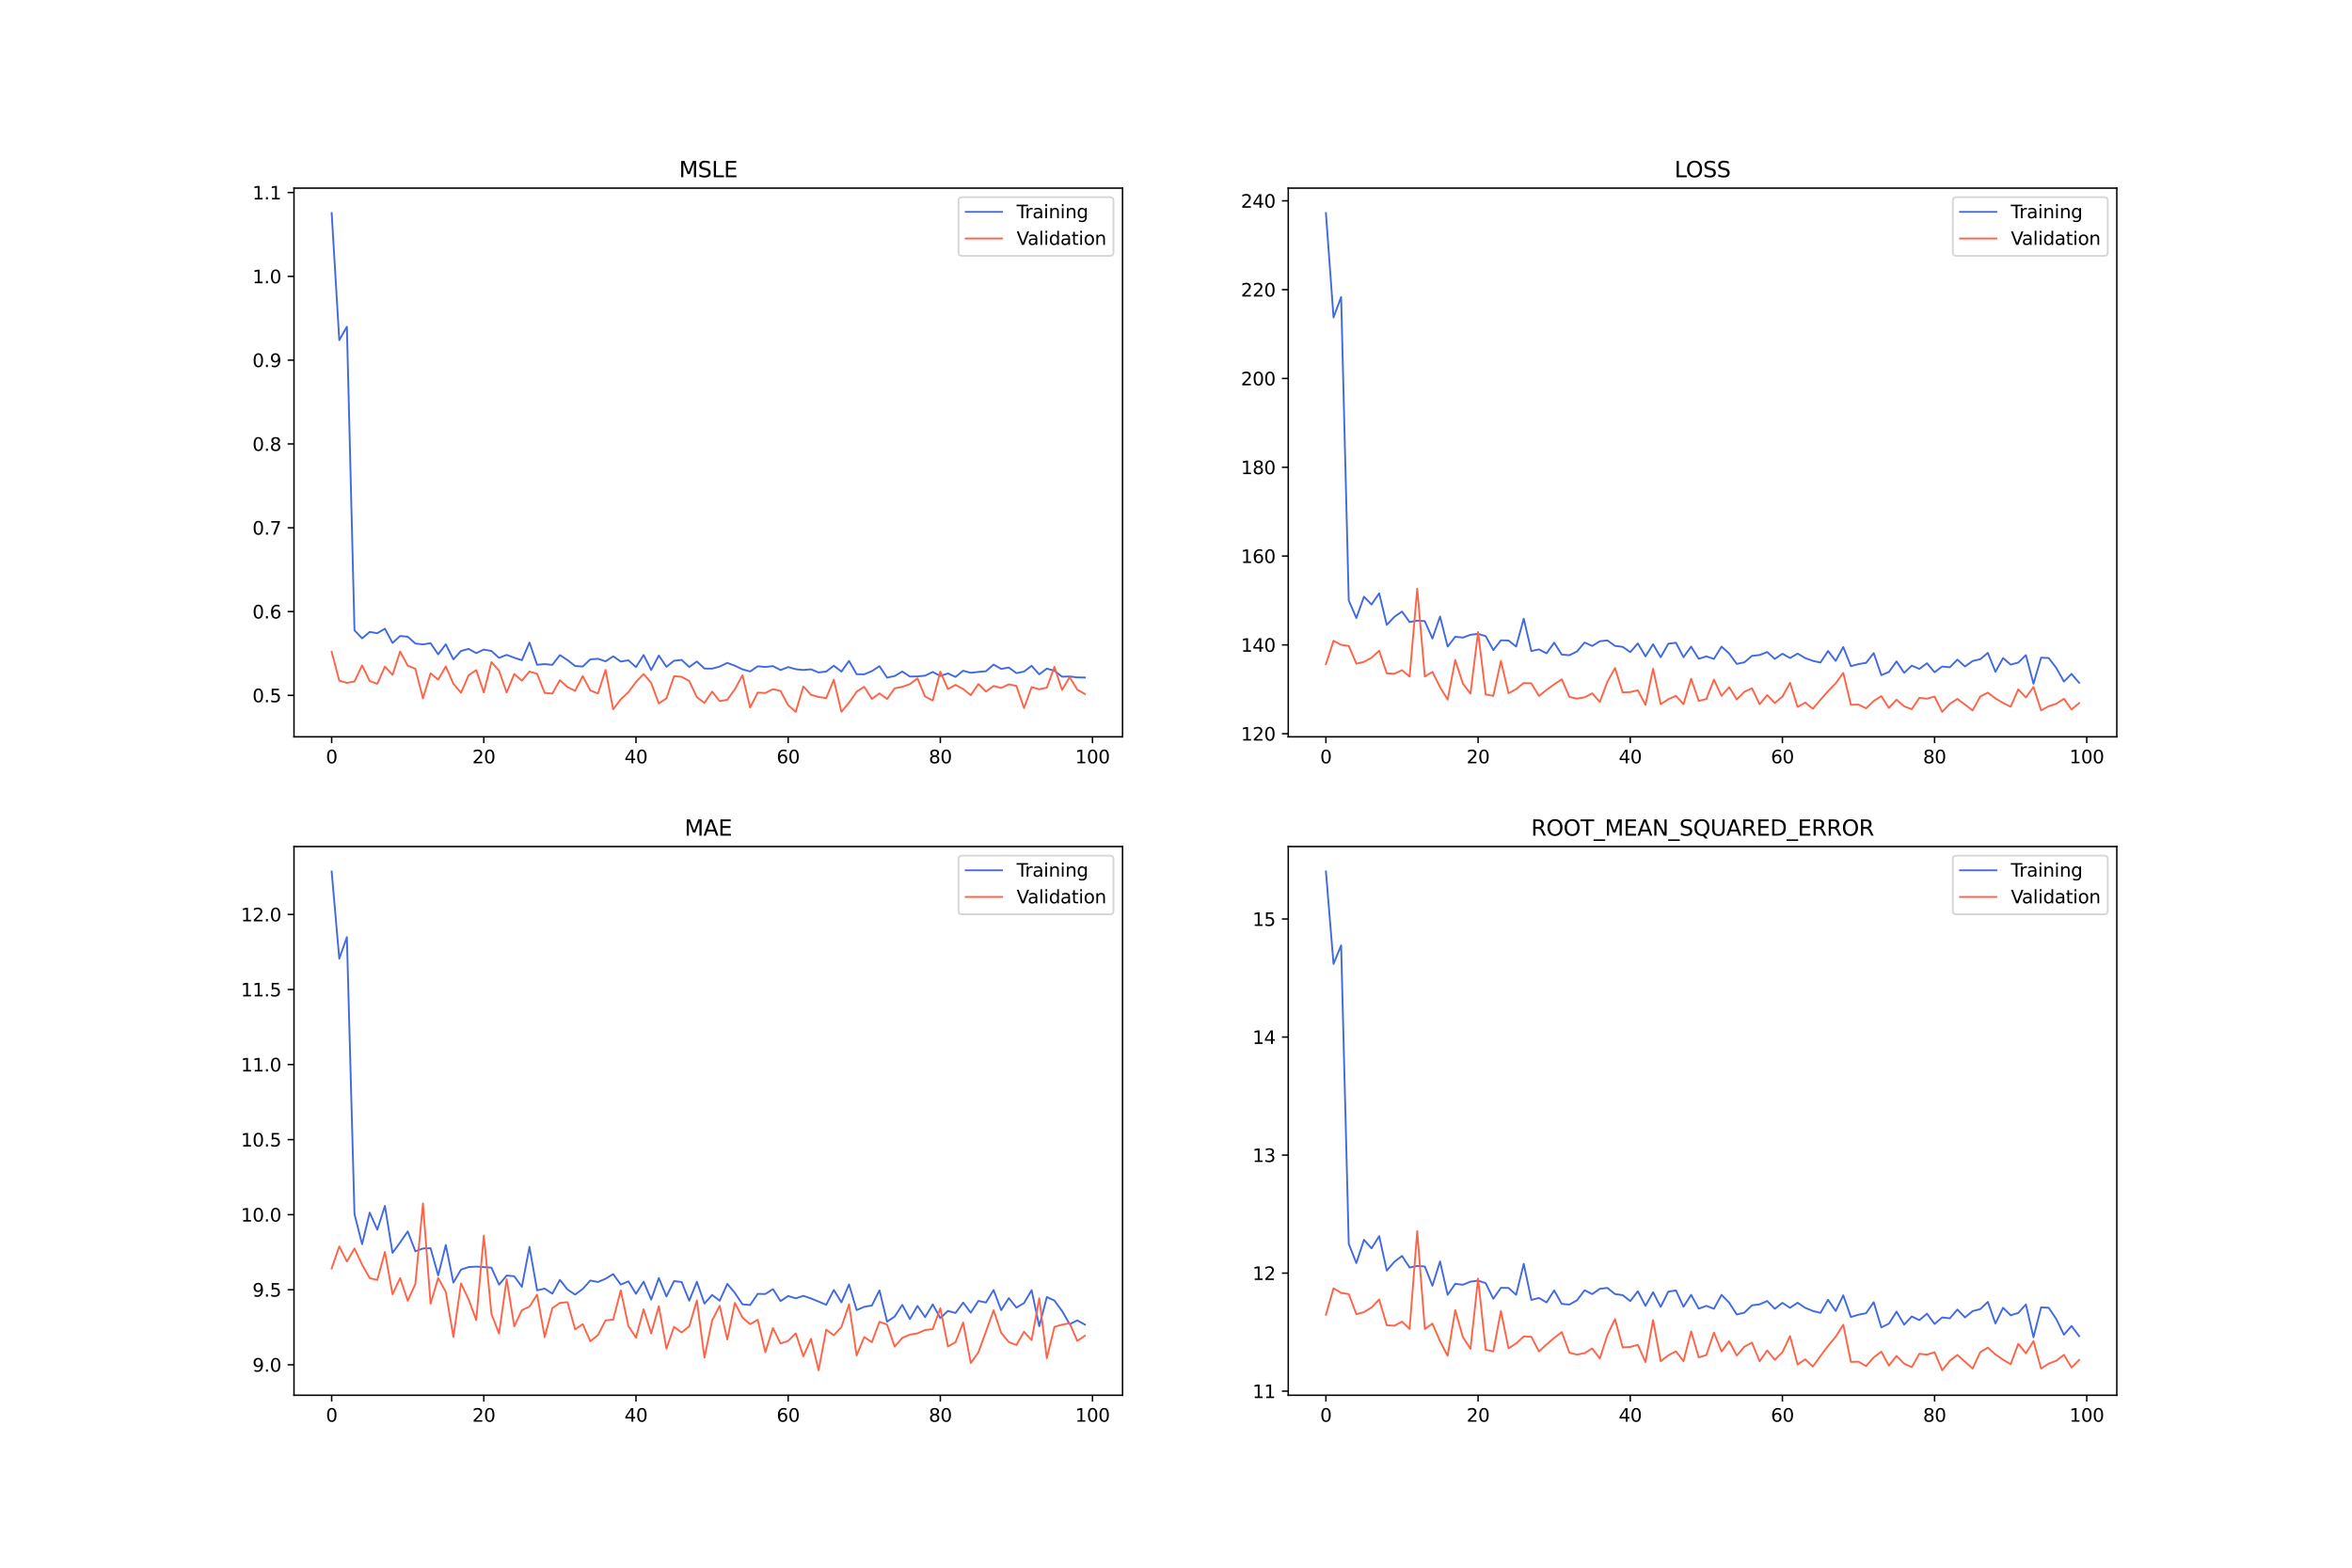 <?xml version="1.0" encoding="utf-8" standalone="no"?>
<!DOCTYPE svg PUBLIC "-//W3C//DTD SVG 1.1//EN"
  "http://www.w3.org/Graphics/SVG/1.1/DTD/svg11.dtd">
<svg xmlns:xlink="http://www.w3.org/1999/xlink" width="1296pt" height="864pt" viewBox="0 0 1296 864" xmlns="http://www.w3.org/2000/svg" version="1.1">
 <defs>
  <style type="text/css">*{stroke-linejoin: round; stroke-linecap: butt}</style>
 </defs>
 <g id="figure_1">
  <g id="patch_1">
   <path d="M 0 864 
L 1296 864 
L 1296 0 
L 0 0 
z
" style="fill: #ffffff"/>
  </g>
  <g id="axes_1">
   <g id="patch_2">
    <path d="M 162 406.08 
L 618.545 406.08 
L 618.545 103.68 
L 162 103.68 
z
" style="fill: #ffffff"/>
   </g>
   <g id="matplotlib.axis_1">
    <g id="xtick_1">
     <g id="line2d_1">
      <defs>
       <path id="mc1de58993c" d="M 0 0 
L 0 3.5 
" style="stroke: #000000; stroke-width: 0.8"/>
      </defs>
      <g>
       <use xlink:href="#mc1de58993c" x="182.752" y="406.08" style="stroke: #000000; stroke-width: 0.8"/>
      </g>
     </g>
     <g id="text_1">
      <!-- 0 -->
      <g transform="translate(179.571 420.678) scale(0.1 -0.1)">
       <defs>
        <path id="DejaVuSans-30" d="M 2034 4250 
Q 1547 4250 1301 3770 
Q 1056 3291 1056 2328 
Q 1056 1369 1301 889 
Q 1547 409 2034 409 
Q 2525 409 2770 889 
Q 3016 1369 3016 2328 
Q 3016 3291 2770 3770 
Q 2525 4250 2034 4250 
z
M 2034 4750 
Q 2819 4750 3233 4129 
Q 3647 3509 3647 2328 
Q 3647 1150 3233 529 
Q 2819 -91 2034 -91 
Q 1250 -91 836 529 
Q 422 1150 422 2328 
Q 422 3509 836 4129 
Q 1250 4750 2034 4750 
z
" transform="scale(0.016)"/>
       </defs>
       <use xlink:href="#DejaVuSans-30"/>
      </g>
     </g>
    </g>
    <g id="xtick_2">
     <g id="line2d_2">
      <g>
       <use xlink:href="#mc1de58993c" x="266.599" y="406.08" style="stroke: #000000; stroke-width: 0.8"/>
      </g>
     </g>
     <g id="text_2">
      <!-- 20 -->
      <g transform="translate(260.236 420.678) scale(0.1 -0.1)">
       <defs>
        <path id="DejaVuSans-32" d="M 1228 531 
L 3431 531 
L 3431 0 
L 469 0 
L 469 531 
Q 828 903 1448 1529 
Q 2069 2156 2228 2338 
Q 2531 2678 2651 2914 
Q 2772 3150 2772 3378 
Q 2772 3750 2511 3984 
Q 2250 4219 1831 4219 
Q 1534 4219 1204 4116 
Q 875 4013 500 3803 
L 500 4441 
Q 881 4594 1212 4672 
Q 1544 4750 1819 4750 
Q 2544 4750 2975 4387 
Q 3406 4025 3406 3419 
Q 3406 3131 3298 2873 
Q 3191 2616 2906 2266 
Q 2828 2175 2409 1742 
Q 1991 1309 1228 531 
z
" transform="scale(0.016)"/>
       </defs>
       <use xlink:href="#DejaVuSans-32"/>
       <use xlink:href="#DejaVuSans-30" x="63.623"/>
      </g>
     </g>
    </g>
    <g id="xtick_3">
     <g id="line2d_3">
      <g>
       <use xlink:href="#mc1de58993c" x="350.446" y="406.08" style="stroke: #000000; stroke-width: 0.8"/>
      </g>
     </g>
     <g id="text_3">
      <!-- 40 -->
      <g transform="translate(344.083 420.678) scale(0.1 -0.1)">
       <defs>
        <path id="DejaVuSans-34" d="M 2419 4116 
L 825 1625 
L 2419 1625 
L 2419 4116 
z
M 2253 4666 
L 3047 4666 
L 3047 1625 
L 3713 1625 
L 3713 1100 
L 3047 1100 
L 3047 0 
L 2419 0 
L 2419 1100 
L 313 1100 
L 313 1709 
L 2253 4666 
z
" transform="scale(0.016)"/>
       </defs>
       <use xlink:href="#DejaVuSans-34"/>
       <use xlink:href="#DejaVuSans-30" x="63.623"/>
      </g>
     </g>
    </g>
    <g id="xtick_4">
     <g id="line2d_4">
      <g>
       <use xlink:href="#mc1de58993c" x="434.292" y="406.08" style="stroke: #000000; stroke-width: 0.8"/>
      </g>
     </g>
     <g id="text_4">
      <!-- 60 -->
      <g transform="translate(427.93 420.678) scale(0.1 -0.1)">
       <defs>
        <path id="DejaVuSans-36" d="M 2113 2584 
Q 1688 2584 1439 2293 
Q 1191 2003 1191 1497 
Q 1191 994 1439 701 
Q 1688 409 2113 409 
Q 2538 409 2786 701 
Q 3034 994 3034 1497 
Q 3034 2003 2786 2293 
Q 2538 2584 2113 2584 
z
M 3366 4563 
L 3366 3988 
Q 3128 4100 2886 4159 
Q 2644 4219 2406 4219 
Q 1781 4219 1451 3797 
Q 1122 3375 1075 2522 
Q 1259 2794 1537 2939 
Q 1816 3084 2150 3084 
Q 2853 3084 3261 2657 
Q 3669 2231 3669 1497 
Q 3669 778 3244 343 
Q 2819 -91 2113 -91 
Q 1303 -91 875 529 
Q 447 1150 447 2328 
Q 447 3434 972 4092 
Q 1497 4750 2381 4750 
Q 2619 4750 2861 4703 
Q 3103 4656 3366 4563 
z
" transform="scale(0.016)"/>
       </defs>
       <use xlink:href="#DejaVuSans-36"/>
       <use xlink:href="#DejaVuSans-30" x="63.623"/>
      </g>
     </g>
    </g>
    <g id="xtick_5">
     <g id="line2d_5">
      <g>
       <use xlink:href="#mc1de58993c" x="518.139" y="406.08" style="stroke: #000000; stroke-width: 0.8"/>
      </g>
     </g>
     <g id="text_5">
      <!-- 80 -->
      <g transform="translate(511.776 420.678) scale(0.1 -0.1)">
       <defs>
        <path id="DejaVuSans-38" d="M 2034 2216 
Q 1584 2216 1326 1975 
Q 1069 1734 1069 1313 
Q 1069 891 1326 650 
Q 1584 409 2034 409 
Q 2484 409 2743 651 
Q 3003 894 3003 1313 
Q 3003 1734 2745 1975 
Q 2488 2216 2034 2216 
z
M 1403 2484 
Q 997 2584 770 2862 
Q 544 3141 544 3541 
Q 544 4100 942 4425 
Q 1341 4750 2034 4750 
Q 2731 4750 3128 4425 
Q 3525 4100 3525 3541 
Q 3525 3141 3298 2862 
Q 3072 2584 2669 2484 
Q 3125 2378 3379 2068 
Q 3634 1759 3634 1313 
Q 3634 634 3220 271 
Q 2806 -91 2034 -91 
Q 1263 -91 848 271 
Q 434 634 434 1313 
Q 434 1759 690 2068 
Q 947 2378 1403 2484 
z
M 1172 3481 
Q 1172 3119 1398 2916 
Q 1625 2713 2034 2713 
Q 2441 2713 2670 2916 
Q 2900 3119 2900 3481 
Q 2900 3844 2670 4047 
Q 2441 4250 2034 4250 
Q 1625 4250 1398 4047 
Q 1172 3844 1172 3481 
z
" transform="scale(0.016)"/>
       </defs>
       <use xlink:href="#DejaVuSans-38"/>
       <use xlink:href="#DejaVuSans-30" x="63.623"/>
      </g>
     </g>
    </g>
    <g id="xtick_6">
     <g id="line2d_6">
      <g>
       <use xlink:href="#mc1de58993c" x="601.986" y="406.08" style="stroke: #000000; stroke-width: 0.8"/>
      </g>
     </g>
     <g id="text_6">
      <!-- 100 -->
      <g transform="translate(592.442 420.678) scale(0.1 -0.1)">
       <defs>
        <path id="DejaVuSans-31" d="M 794 531 
L 1825 531 
L 1825 4091 
L 703 3866 
L 703 4441 
L 1819 4666 
L 2450 4666 
L 2450 531 
L 3481 531 
L 3481 0 
L 794 0 
L 794 531 
z
" transform="scale(0.016)"/>
       </defs>
       <use xlink:href="#DejaVuSans-31"/>
       <use xlink:href="#DejaVuSans-30" x="63.623"/>
       <use xlink:href="#DejaVuSans-30" x="127.246"/>
      </g>
     </g>
    </g>
   </g>
   <g id="matplotlib.axis_2">
    <g id="ytick_1">
     <g id="line2d_7">
      <defs>
       <path id="mb928e80aac" d="M 0 0 
L -3.5 0 
" style="stroke: #000000; stroke-width: 0.8"/>
      </defs>
      <g>
       <use xlink:href="#mb928e80aac" x="162" y="383.233" style="stroke: #000000; stroke-width: 0.8"/>
      </g>
     </g>
     <g id="text_7">
      <!-- 0.5 -->
      <g transform="translate(139.097 387.032) scale(0.1 -0.1)">
       <defs>
        <path id="DejaVuSans-2e" d="M 684 794 
L 1344 794 
L 1344 0 
L 684 0 
L 684 794 
z
" transform="scale(0.016)"/>
        <path id="DejaVuSans-35" d="M 691 4666 
L 3169 4666 
L 3169 4134 
L 1269 4134 
L 1269 2991 
Q 1406 3038 1543 3061 
Q 1681 3084 1819 3084 
Q 2600 3084 3056 2656 
Q 3513 2228 3513 1497 
Q 3513 744 3044 326 
Q 2575 -91 1722 -91 
Q 1428 -91 1123 -41 
Q 819 9 494 109 
L 494 744 
Q 775 591 1075 516 
Q 1375 441 1709 441 
Q 2250 441 2565 725 
Q 2881 1009 2881 1497 
Q 2881 1984 2565 2268 
Q 2250 2553 1709 2553 
Q 1456 2553 1204 2497 
Q 953 2441 691 2322 
L 691 4666 
z
" transform="scale(0.016)"/>
       </defs>
       <use xlink:href="#DejaVuSans-30"/>
       <use xlink:href="#DejaVuSans-2e" x="63.623"/>
       <use xlink:href="#DejaVuSans-35" x="95.41"/>
      </g>
     </g>
    </g>
    <g id="ytick_2">
     <g id="line2d_8">
      <g>
       <use xlink:href="#mb928e80aac" x="162" y="337.048" style="stroke: #000000; stroke-width: 0.8"/>
      </g>
     </g>
     <g id="text_8">
      <!-- 0.6 -->
      <g transform="translate(139.097 340.847) scale(0.1 -0.1)">
       <use xlink:href="#DejaVuSans-30"/>
       <use xlink:href="#DejaVuSans-2e" x="63.623"/>
       <use xlink:href="#DejaVuSans-36" x="95.41"/>
      </g>
     </g>
    </g>
    <g id="ytick_3">
     <g id="line2d_9">
      <g>
       <use xlink:href="#mb928e80aac" x="162" y="290.864" style="stroke: #000000; stroke-width: 0.8"/>
      </g>
     </g>
     <g id="text_9">
      <!-- 0.7 -->
      <g transform="translate(139.097 294.663) scale(0.1 -0.1)">
       <defs>
        <path id="DejaVuSans-37" d="M 525 4666 
L 3525 4666 
L 3525 4397 
L 1831 0 
L 1172 0 
L 2766 4134 
L 525 4134 
L 525 4666 
z
" transform="scale(0.016)"/>
       </defs>
       <use xlink:href="#DejaVuSans-30"/>
       <use xlink:href="#DejaVuSans-2e" x="63.623"/>
       <use xlink:href="#DejaVuSans-37" x="95.41"/>
      </g>
     </g>
    </g>
    <g id="ytick_4">
     <g id="line2d_10">
      <g>
       <use xlink:href="#mb928e80aac" x="162" y="244.679" style="stroke: #000000; stroke-width: 0.8"/>
      </g>
     </g>
     <g id="text_10">
      <!-- 0.8 -->
      <g transform="translate(139.097 248.478) scale(0.1 -0.1)">
       <use xlink:href="#DejaVuSans-30"/>
       <use xlink:href="#DejaVuSans-2e" x="63.623"/>
       <use xlink:href="#DejaVuSans-38" x="95.41"/>
      </g>
     </g>
    </g>
    <g id="ytick_5">
     <g id="line2d_11">
      <g>
       <use xlink:href="#mb928e80aac" x="162" y="198.494" style="stroke: #000000; stroke-width: 0.8"/>
      </g>
     </g>
     <g id="text_11">
      <!-- 0.9 -->
      <g transform="translate(139.097 202.293) scale(0.1 -0.1)">
       <defs>
        <path id="DejaVuSans-39" d="M 703 97 
L 703 672 
Q 941 559 1184 500 
Q 1428 441 1663 441 
Q 2288 441 2617 861 
Q 2947 1281 2994 2138 
Q 2813 1869 2534 1725 
Q 2256 1581 1919 1581 
Q 1219 1581 811 2004 
Q 403 2428 403 3163 
Q 403 3881 828 4315 
Q 1253 4750 1959 4750 
Q 2769 4750 3195 4129 
Q 3622 3509 3622 2328 
Q 3622 1225 3098 567 
Q 2575 -91 1691 -91 
Q 1453 -91 1209 -44 
Q 966 3 703 97 
z
M 1959 2075 
Q 2384 2075 2632 2365 
Q 2881 2656 2881 3163 
Q 2881 3666 2632 3958 
Q 2384 4250 1959 4250 
Q 1534 4250 1286 3958 
Q 1038 3666 1038 3163 
Q 1038 2656 1286 2365 
Q 1534 2075 1959 2075 
z
" transform="scale(0.016)"/>
       </defs>
       <use xlink:href="#DejaVuSans-30"/>
       <use xlink:href="#DejaVuSans-2e" x="63.623"/>
       <use xlink:href="#DejaVuSans-39" x="95.41"/>
      </g>
     </g>
    </g>
    <g id="ytick_6">
     <g id="line2d_12">
      <g>
       <use xlink:href="#mb928e80aac" x="162" y="152.31" style="stroke: #000000; stroke-width: 0.8"/>
      </g>
     </g>
     <g id="text_12">
      <!-- 1.0 -->
      <g transform="translate(139.097 156.109) scale(0.1 -0.1)">
       <use xlink:href="#DejaVuSans-31"/>
       <use xlink:href="#DejaVuSans-2e" x="63.623"/>
       <use xlink:href="#DejaVuSans-30" x="95.41"/>
      </g>
     </g>
    </g>
    <g id="ytick_7">
     <g id="line2d_13">
      <g>
       <use xlink:href="#mb928e80aac" x="162" y="106.125" style="stroke: #000000; stroke-width: 0.8"/>
      </g>
     </g>
     <g id="text_13">
      <!-- 1.1 -->
      <g transform="translate(139.097 109.924) scale(0.1 -0.1)">
       <use xlink:href="#DejaVuSans-31"/>
       <use xlink:href="#DejaVuSans-2e" x="63.623"/>
       <use xlink:href="#DejaVuSans-31" x="95.41"/>
      </g>
     </g>
    </g>
   </g>
   <g id="line2d_14">
    <path d="M 182.752 117.425 
L 186.944 187.418 
L 191.137 180.088 
L 195.329 347.371 
L 199.521 351.828 
L 203.714 348.283 
L 207.906 348.976 
L 212.098 346.5 
L 216.291 354.355 
L 220.483 350.519 
L 224.675 350.898 
L 228.868 354.665 
L 233.06 355.156 
L 237.252 354.458 
L 241.445 360.627 
L 245.637 355.088 
L 249.829 363.424 
L 254.022 358.759 
L 258.214 357.623 
L 262.406 359.951 
L 266.599 357.996 
L 270.791 358.779 
L 274.983 362.586 
L 279.176 360.923 
L 283.368 362.494 
L 287.56 363.863 
L 291.753 354.121 
L 295.945 366.385 
L 300.137 365.99 
L 304.33 366.44 
L 308.522 361.037 
L 312.714 363.811 
L 316.907 367.042 
L 321.099 367.333 
L 325.292 363.403 
L 329.484 363.059 
L 333.676 364.476 
L 337.869 361.707 
L 342.061 364.615 
L 346.253 363.878 
L 350.446 367.661 
L 354.638 360.991 
L 358.83 369.271 
L 363.023 361.242 
L 367.215 367.51 
L 371.407 364.163 
L 375.6 363.682 
L 379.792 367.598 
L 383.984 364.545 
L 388.177 368.461 
L 392.369 368.517 
L 396.561 367.358 
L 400.754 365.334 
L 404.946 366.899 
L 409.138 368.902 
L 413.331 370.096 
L 417.523 367.209 
L 421.715 367.58 
L 425.908 367.111 
L 430.1 369.286 
L 434.292 367.635 
L 438.485 368.829 
L 442.677 369.26 
L 446.869 368.867 
L 451.062 370.626 
L 455.254 370.107 
L 459.446 366.904 
L 463.639 370.136 
L 467.831 364.237 
L 472.023 371.586 
L 476.216 371.637 
L 480.408 369.878 
L 484.6 367.156 
L 488.793 373.463 
L 492.985 372.576 
L 497.177 370.088 
L 501.37 372.868 
L 505.562 372.786 
L 509.754 372.369 
L 513.947 370.34 
L 518.139 372.561 
L 522.331 371.153 
L 526.524 373.063 
L 530.716 369.653 
L 534.908 370.806 
L 539.101 370.306 
L 543.293 369.935 
L 547.485 366.253 
L 551.678 368.663 
L 555.87 367.892 
L 560.062 370.996 
L 564.255 370.121 
L 568.447 366.945 
L 572.639 371.662 
L 576.832 368.487 
L 581.024 369.664 
L 585.216 372.953 
L 589.409 372.809 
L 593.601 373.338 
L 597.793 373.411 
" clip-path="url(#p11d1166f2f)" style="fill: none; stroke: #4169e1; stroke-linecap: square"/>
   </g>
   <g id="line2d_15">
    <path d="M 182.752 359.252 
L 186.944 375.116 
L 191.137 376.377 
L 195.329 375.56 
L 199.521 366.731 
L 203.714 375.332 
L 207.906 376.866 
L 212.098 367.346 
L 216.291 371.932 
L 220.483 359.046 
L 224.675 366.865 
L 228.868 368.623 
L 233.06 384.919 
L 237.252 371.075 
L 241.445 374.56 
L 245.637 367.248 
L 249.829 376.829 
L 254.022 381.806 
L 258.214 372.16 
L 262.406 369.31 
L 266.599 381.649 
L 270.791 364.857 
L 274.983 369.628 
L 279.176 381.686 
L 283.368 371.436 
L 287.56 375.131 
L 291.753 370.086 
L 295.945 371.39 
L 300.137 381.901 
L 304.33 382.241 
L 308.522 374.851 
L 312.714 378.689 
L 316.907 380.707 
L 321.099 372.58 
L 325.292 380.548 
L 329.484 382.169 
L 333.676 369.189 
L 337.869 390.914 
L 342.061 385.429 
L 346.253 381.48 
L 350.446 375.854 
L 354.638 371.455 
L 358.83 376.414 
L 363.023 387.699 
L 367.215 384.882 
L 371.407 372.689 
L 375.6 373.009 
L 379.792 375.341 
L 383.984 384.244 
L 388.177 387.409 
L 392.369 381.158 
L 396.561 386.416 
L 400.754 385.657 
L 404.946 379.823 
L 409.138 372.157 
L 413.331 389.974 
L 417.523 381.716 
L 421.715 381.93 
L 425.908 379.799 
L 430.1 380.815 
L 434.292 388.671 
L 438.485 392.281 
L 442.677 378.287 
L 446.869 382.943 
L 451.062 384.108 
L 455.254 384.763 
L 459.446 374.632 
L 463.639 392.335 
L 467.831 387.26 
L 472.023 381.2 
L 476.216 378.512 
L 480.408 385.212 
L 484.6 382.134 
L 488.793 385.234 
L 492.985 379.341 
L 497.177 378.541 
L 501.37 377.045 
L 505.562 373.896 
L 509.754 383.914 
L 513.947 386.045 
L 518.139 370.13 
L 522.331 379.782 
L 526.524 377.462 
L 530.716 379.711 
L 534.908 383.131 
L 539.101 376.976 
L 543.293 381.131 
L 547.485 378.049 
L 551.678 379.138 
L 555.87 377.166 
L 560.062 378.032 
L 564.255 390.24 
L 568.447 378.701 
L 572.639 379.886 
L 576.832 378.991 
L 581.024 367.531 
L 585.216 380.267 
L 589.409 373.144 
L 593.601 380.065 
L 597.793 382.455 
" clip-path="url(#p11d1166f2f)" style="fill: none; stroke: #ff6347; stroke-linecap: square"/>
   </g>
   <g id="patch_3">
    <path d="M 162 406.08 
L 162 103.68 
" style="fill: none; stroke: #000000; stroke-width: 0.8; stroke-linejoin: miter; stroke-linecap: square"/>
   </g>
   <g id="patch_4">
    <path d="M 618.545 406.08 
L 618.545 103.68 
" style="fill: none; stroke: #000000; stroke-width: 0.8; stroke-linejoin: miter; stroke-linecap: square"/>
   </g>
   <g id="patch_5">
    <path d="M 162 406.08 
L 618.545 406.08 
" style="fill: none; stroke: #000000; stroke-width: 0.8; stroke-linejoin: miter; stroke-linecap: square"/>
   </g>
   <g id="patch_6">
    <path d="M 162 103.68 
L 618.545 103.68 
" style="fill: none; stroke: #000000; stroke-width: 0.8; stroke-linejoin: miter; stroke-linecap: square"/>
   </g>
   <g id="text_14">
    <!-- MSLE -->
    <g transform="translate(374.152 97.68) scale(0.12 -0.12)">
     <defs>
      <path id="DejaVuSans-4d" d="M 628 4666 
L 1569 4666 
L 2759 1491 
L 3956 4666 
L 4897 4666 
L 4897 0 
L 4281 0 
L 4281 4097 
L 3078 897 
L 2444 897 
L 1241 4097 
L 1241 0 
L 628 0 
L 628 4666 
z
" transform="scale(0.016)"/>
      <path id="DejaVuSans-53" d="M 3425 4513 
L 3425 3897 
Q 3066 4069 2747 4153 
Q 2428 4238 2131 4238 
Q 1616 4238 1336 4038 
Q 1056 3838 1056 3469 
Q 1056 3159 1242 3001 
Q 1428 2844 1947 2747 
L 2328 2669 
Q 3034 2534 3370 2195 
Q 3706 1856 3706 1288 
Q 3706 609 3251 259 
Q 2797 -91 1919 -91 
Q 1588 -91 1214 -16 
Q 841 59 441 206 
L 441 856 
Q 825 641 1194 531 
Q 1563 422 1919 422 
Q 2459 422 2753 634 
Q 3047 847 3047 1241 
Q 3047 1584 2836 1778 
Q 2625 1972 2144 2069 
L 1759 2144 
Q 1053 2284 737 2584 
Q 422 2884 422 3419 
Q 422 4038 858 4394 
Q 1294 4750 2059 4750 
Q 2388 4750 2728 4690 
Q 3069 4631 3425 4513 
z
" transform="scale(0.016)"/>
      <path id="DejaVuSans-4c" d="M 628 4666 
L 1259 4666 
L 1259 531 
L 3531 531 
L 3531 0 
L 628 0 
L 628 4666 
z
" transform="scale(0.016)"/>
      <path id="DejaVuSans-45" d="M 628 4666 
L 3578 4666 
L 3578 4134 
L 1259 4134 
L 1259 2753 
L 3481 2753 
L 3481 2222 
L 1259 2222 
L 1259 531 
L 3634 531 
L 3634 0 
L 628 0 
L 628 4666 
z
" transform="scale(0.016)"/>
     </defs>
     <use xlink:href="#DejaVuSans-4d"/>
     <use xlink:href="#DejaVuSans-53" x="86.279"/>
     <use xlink:href="#DejaVuSans-4c" x="149.756"/>
     <use xlink:href="#DejaVuSans-45" x="205.469"/>
    </g>
   </g>
   <g id="legend_1">
    <g id="patch_7">
     <path d="M 530.164 141.036 
L 611.545 141.036 
Q 613.545 141.036 613.545 139.036 
L 613.545 110.68 
Q 613.545 108.68 611.545 108.68 
L 530.164 108.68 
Q 528.164 108.68 528.164 110.68 
L 528.164 139.036 
Q 528.164 141.036 530.164 141.036 
z
" style="fill: #ffffff; opacity: 0.8; stroke: #cccccc; stroke-linejoin: miter"/>
    </g>
    <g id="line2d_16">
     <path d="M 532.164 116.778 
L 542.164 116.778 
L 552.164 116.778 
" style="fill: none; stroke: #4169e1; stroke-linecap: square"/>
    </g>
    <g id="text_15">
     <!-- Training -->
     <g transform="translate(560.164 120.278) scale(0.1 -0.1)">
      <defs>
       <path id="DejaVuSans-54" d="M -19 4666 
L 3928 4666 
L 3928 4134 
L 2272 4134 
L 2272 0 
L 1638 0 
L 1638 4134 
L -19 4134 
L -19 4666 
z
" transform="scale(0.016)"/>
       <path id="DejaVuSans-72" d="M 2631 2963 
Q 2534 3019 2420 3045 
Q 2306 3072 2169 3072 
Q 1681 3072 1420 2755 
Q 1159 2438 1159 1844 
L 1159 0 
L 581 0 
L 581 3500 
L 1159 3500 
L 1159 2956 
Q 1341 3275 1631 3429 
Q 1922 3584 2338 3584 
Q 2397 3584 2469 3576 
Q 2541 3569 2628 3553 
L 2631 2963 
z
" transform="scale(0.016)"/>
       <path id="DejaVuSans-61" d="M 2194 1759 
Q 1497 1759 1228 1600 
Q 959 1441 959 1056 
Q 959 750 1161 570 
Q 1363 391 1709 391 
Q 2188 391 2477 730 
Q 2766 1069 2766 1631 
L 2766 1759 
L 2194 1759 
z
M 3341 1997 
L 3341 0 
L 2766 0 
L 2766 531 
Q 2569 213 2275 61 
Q 1981 -91 1556 -91 
Q 1019 -91 701 211 
Q 384 513 384 1019 
Q 384 1609 779 1909 
Q 1175 2209 1959 2209 
L 2766 2209 
L 2766 2266 
Q 2766 2663 2505 2880 
Q 2244 3097 1772 3097 
Q 1472 3097 1187 3025 
Q 903 2953 641 2809 
L 641 3341 
Q 956 3463 1253 3523 
Q 1550 3584 1831 3584 
Q 2591 3584 2966 3190 
Q 3341 2797 3341 1997 
z
" transform="scale(0.016)"/>
       <path id="DejaVuSans-69" d="M 603 3500 
L 1178 3500 
L 1178 0 
L 603 0 
L 603 3500 
z
M 603 4863 
L 1178 4863 
L 1178 4134 
L 603 4134 
L 603 4863 
z
" transform="scale(0.016)"/>
       <path id="DejaVuSans-6e" d="M 3513 2113 
L 3513 0 
L 2938 0 
L 2938 2094 
Q 2938 2591 2744 2837 
Q 2550 3084 2163 3084 
Q 1697 3084 1428 2787 
Q 1159 2491 1159 1978 
L 1159 0 
L 581 0 
L 581 3500 
L 1159 3500 
L 1159 2956 
Q 1366 3272 1645 3428 
Q 1925 3584 2291 3584 
Q 2894 3584 3203 3211 
Q 3513 2838 3513 2113 
z
" transform="scale(0.016)"/>
       <path id="DejaVuSans-67" d="M 2906 1791 
Q 2906 2416 2648 2759 
Q 2391 3103 1925 3103 
Q 1463 3103 1205 2759 
Q 947 2416 947 1791 
Q 947 1169 1205 825 
Q 1463 481 1925 481 
Q 2391 481 2648 825 
Q 2906 1169 2906 1791 
z
M 3481 434 
Q 3481 -459 3084 -895 
Q 2688 -1331 1869 -1331 
Q 1566 -1331 1297 -1286 
Q 1028 -1241 775 -1147 
L 775 -588 
Q 1028 -725 1275 -790 
Q 1522 -856 1778 -856 
Q 2344 -856 2625 -561 
Q 2906 -266 2906 331 
L 2906 616 
Q 2728 306 2450 153 
Q 2172 0 1784 0 
Q 1141 0 747 490 
Q 353 981 353 1791 
Q 353 2603 747 3093 
Q 1141 3584 1784 3584 
Q 2172 3584 2450 3431 
Q 2728 3278 2906 2969 
L 2906 3500 
L 3481 3500 
L 3481 434 
z
" transform="scale(0.016)"/>
      </defs>
      <use xlink:href="#DejaVuSans-54"/>
      <use xlink:href="#DejaVuSans-72" x="46.334"/>
      <use xlink:href="#DejaVuSans-61" x="87.447"/>
      <use xlink:href="#DejaVuSans-69" x="148.727"/>
      <use xlink:href="#DejaVuSans-6e" x="176.51"/>
      <use xlink:href="#DejaVuSans-69" x="239.889"/>
      <use xlink:href="#DejaVuSans-6e" x="267.672"/>
      <use xlink:href="#DejaVuSans-67" x="331.051"/>
     </g>
    </g>
    <g id="line2d_17">
     <path d="M 532.164 131.457 
L 542.164 131.457 
L 552.164 131.457 
" style="fill: none; stroke: #ff6347; stroke-linecap: square"/>
    </g>
    <g id="text_16">
     <!-- Validation -->
     <g transform="translate(560.164 134.957) scale(0.1 -0.1)">
      <defs>
       <path id="DejaVuSans-56" d="M 1831 0 
L 50 4666 
L 709 4666 
L 2188 738 
L 3669 4666 
L 4325 4666 
L 2547 0 
L 1831 0 
z
" transform="scale(0.016)"/>
       <path id="DejaVuSans-6c" d="M 603 4863 
L 1178 4863 
L 1178 0 
L 603 0 
L 603 4863 
z
" transform="scale(0.016)"/>
       <path id="DejaVuSans-64" d="M 2906 2969 
L 2906 4863 
L 3481 4863 
L 3481 0 
L 2906 0 
L 2906 525 
Q 2725 213 2448 61 
Q 2172 -91 1784 -91 
Q 1150 -91 751 415 
Q 353 922 353 1747 
Q 353 2572 751 3078 
Q 1150 3584 1784 3584 
Q 2172 3584 2448 3432 
Q 2725 3281 2906 2969 
z
M 947 1747 
Q 947 1113 1208 752 
Q 1469 391 1925 391 
Q 2381 391 2643 752 
Q 2906 1113 2906 1747 
Q 2906 2381 2643 2742 
Q 2381 3103 1925 3103 
Q 1469 3103 1208 2742 
Q 947 2381 947 1747 
z
" transform="scale(0.016)"/>
       <path id="DejaVuSans-74" d="M 1172 4494 
L 1172 3500 
L 2356 3500 
L 2356 3053 
L 1172 3053 
L 1172 1153 
Q 1172 725 1289 603 
Q 1406 481 1766 481 
L 2356 481 
L 2356 0 
L 1766 0 
Q 1100 0 847 248 
Q 594 497 594 1153 
L 594 3053 
L 172 3053 
L 172 3500 
L 594 3500 
L 594 4494 
L 1172 4494 
z
" transform="scale(0.016)"/>
       <path id="DejaVuSans-6f" d="M 1959 3097 
Q 1497 3097 1228 2736 
Q 959 2375 959 1747 
Q 959 1119 1226 758 
Q 1494 397 1959 397 
Q 2419 397 2687 759 
Q 2956 1122 2956 1747 
Q 2956 2369 2687 2733 
Q 2419 3097 1959 3097 
z
M 1959 3584 
Q 2709 3584 3137 3096 
Q 3566 2609 3566 1747 
Q 3566 888 3137 398 
Q 2709 -91 1959 -91 
Q 1206 -91 779 398 
Q 353 888 353 1747 
Q 353 2609 779 3096 
Q 1206 3584 1959 3584 
z
" transform="scale(0.016)"/>
      </defs>
      <use xlink:href="#DejaVuSans-56"/>
      <use xlink:href="#DejaVuSans-61" x="60.658"/>
      <use xlink:href="#DejaVuSans-6c" x="121.938"/>
      <use xlink:href="#DejaVuSans-69" x="149.721"/>
      <use xlink:href="#DejaVuSans-64" x="177.504"/>
      <use xlink:href="#DejaVuSans-61" x="240.98"/>
      <use xlink:href="#DejaVuSans-74" x="302.26"/>
      <use xlink:href="#DejaVuSans-69" x="341.469"/>
      <use xlink:href="#DejaVuSans-6f" x="369.252"/>
      <use xlink:href="#DejaVuSans-6e" x="430.434"/>
     </g>
    </g>
   </g>
  </g>
  <g id="axes_2">
   <g id="patch_8">
    <path d="M 709.855 406.08 
L 1166.4 406.08 
L 1166.4 103.68 
L 709.855 103.68 
z
" style="fill: #ffffff"/>
   </g>
   <g id="matplotlib.axis_3">
    <g id="xtick_7">
     <g id="line2d_18">
      <g>
       <use xlink:href="#mc1de58993c" x="730.607" y="406.08" style="stroke: #000000; stroke-width: 0.8"/>
      </g>
     </g>
     <g id="text_17">
      <!-- 0 -->
      <g transform="translate(727.425 420.678) scale(0.1 -0.1)">
       <use xlink:href="#DejaVuSans-30"/>
      </g>
     </g>
    </g>
    <g id="xtick_8">
     <g id="line2d_19">
      <g>
       <use xlink:href="#mc1de58993c" x="814.453" y="406.08" style="stroke: #000000; stroke-width: 0.8"/>
      </g>
     </g>
     <g id="text_18">
      <!-- 20 -->
      <g transform="translate(808.091 420.678) scale(0.1 -0.1)">
       <use xlink:href="#DejaVuSans-32"/>
       <use xlink:href="#DejaVuSans-30" x="63.623"/>
      </g>
     </g>
    </g>
    <g id="xtick_9">
     <g id="line2d_20">
      <g>
       <use xlink:href="#mc1de58993c" x="898.3" y="406.08" style="stroke: #000000; stroke-width: 0.8"/>
      </g>
     </g>
     <g id="text_19">
      <!-- 40 -->
      <g transform="translate(891.938 420.678) scale(0.1 -0.1)">
       <use xlink:href="#DejaVuSans-34"/>
       <use xlink:href="#DejaVuSans-30" x="63.623"/>
      </g>
     </g>
    </g>
    <g id="xtick_10">
     <g id="line2d_21">
      <g>
       <use xlink:href="#mc1de58993c" x="982.147" y="406.08" style="stroke: #000000; stroke-width: 0.8"/>
      </g>
     </g>
     <g id="text_20">
      <!-- 60 -->
      <g transform="translate(975.784 420.678) scale(0.1 -0.1)">
       <use xlink:href="#DejaVuSans-36"/>
       <use xlink:href="#DejaVuSans-30" x="63.623"/>
      </g>
     </g>
    </g>
    <g id="xtick_11">
     <g id="line2d_22">
      <g>
       <use xlink:href="#mc1de58993c" x="1065.994" y="406.08" style="stroke: #000000; stroke-width: 0.8"/>
      </g>
     </g>
     <g id="text_21">
      <!-- 80 -->
      <g transform="translate(1059.631 420.678) scale(0.1 -0.1)">
       <use xlink:href="#DejaVuSans-38"/>
       <use xlink:href="#DejaVuSans-30" x="63.623"/>
      </g>
     </g>
    </g>
    <g id="xtick_12">
     <g id="line2d_23">
      <g>
       <use xlink:href="#mc1de58993c" x="1149.84" y="406.08" style="stroke: #000000; stroke-width: 0.8"/>
      </g>
     </g>
     <g id="text_22">
      <!-- 100 -->
      <g transform="translate(1140.297 420.678) scale(0.1 -0.1)">
       <use xlink:href="#DejaVuSans-31"/>
       <use xlink:href="#DejaVuSans-30" x="63.623"/>
       <use xlink:href="#DejaVuSans-30" x="127.246"/>
      </g>
     </g>
    </g>
   </g>
   <g id="matplotlib.axis_4">
    <g id="ytick_8">
     <g id="line2d_24">
      <g>
       <use xlink:href="#mb928e80aac" x="709.855" y="404.365" style="stroke: #000000; stroke-width: 0.8"/>
      </g>
     </g>
     <g id="text_23">
      <!-- 120 -->
      <g transform="translate(683.767 408.165) scale(0.1 -0.1)">
       <use xlink:href="#DejaVuSans-31"/>
       <use xlink:href="#DejaVuSans-32" x="63.623"/>
       <use xlink:href="#DejaVuSans-30" x="127.246"/>
      </g>
     </g>
    </g>
    <g id="ytick_9">
     <g id="line2d_25">
      <g>
       <use xlink:href="#mb928e80aac" x="709.855" y="355.419" style="stroke: #000000; stroke-width: 0.8"/>
      </g>
     </g>
     <g id="text_24">
      <!-- 140 -->
      <g transform="translate(683.767 359.218) scale(0.1 -0.1)">
       <use xlink:href="#DejaVuSans-31"/>
       <use xlink:href="#DejaVuSans-34" x="63.623"/>
       <use xlink:href="#DejaVuSans-30" x="127.246"/>
      </g>
     </g>
    </g>
    <g id="ytick_10">
     <g id="line2d_26">
      <g>
       <use xlink:href="#mb928e80aac" x="709.855" y="306.472" style="stroke: #000000; stroke-width: 0.8"/>
      </g>
     </g>
     <g id="text_25">
      <!-- 160 -->
      <g transform="translate(683.767 310.272) scale(0.1 -0.1)">
       <use xlink:href="#DejaVuSans-31"/>
       <use xlink:href="#DejaVuSans-36" x="63.623"/>
       <use xlink:href="#DejaVuSans-30" x="127.246"/>
      </g>
     </g>
    </g>
    <g id="ytick_11">
     <g id="line2d_27">
      <g>
       <use xlink:href="#mb928e80aac" x="709.855" y="257.526" style="stroke: #000000; stroke-width: 0.8"/>
      </g>
     </g>
     <g id="text_26">
      <!-- 180 -->
      <g transform="translate(683.767 261.325) scale(0.1 -0.1)">
       <use xlink:href="#DejaVuSans-31"/>
       <use xlink:href="#DejaVuSans-38" x="63.623"/>
       <use xlink:href="#DejaVuSans-30" x="127.246"/>
      </g>
     </g>
    </g>
    <g id="ytick_12">
     <g id="line2d_28">
      <g>
       <use xlink:href="#mb928e80aac" x="709.855" y="208.579" style="stroke: #000000; stroke-width: 0.8"/>
      </g>
     </g>
     <g id="text_27">
      <!-- 200 -->
      <g transform="translate(683.767 212.379) scale(0.1 -0.1)">
       <use xlink:href="#DejaVuSans-32"/>
       <use xlink:href="#DejaVuSans-30" x="63.623"/>
       <use xlink:href="#DejaVuSans-30" x="127.246"/>
      </g>
     </g>
    </g>
    <g id="ytick_13">
     <g id="line2d_29">
      <g>
       <use xlink:href="#mb928e80aac" x="709.855" y="159.633" style="stroke: #000000; stroke-width: 0.8"/>
      </g>
     </g>
     <g id="text_28">
      <!-- 220 -->
      <g transform="translate(683.767 163.432) scale(0.1 -0.1)">
       <use xlink:href="#DejaVuSans-32"/>
       <use xlink:href="#DejaVuSans-32" x="63.623"/>
       <use xlink:href="#DejaVuSans-30" x="127.246"/>
      </g>
     </g>
    </g>
    <g id="ytick_14">
     <g id="line2d_30">
      <g>
       <use xlink:href="#mb928e80aac" x="709.855" y="110.686" style="stroke: #000000; stroke-width: 0.8"/>
      </g>
     </g>
     <g id="text_29">
      <!-- 240 -->
      <g transform="translate(683.767 114.486) scale(0.1 -0.1)">
       <use xlink:href="#DejaVuSans-32"/>
       <use xlink:href="#DejaVuSans-34" x="63.623"/>
       <use xlink:href="#DejaVuSans-30" x="127.246"/>
      </g>
     </g>
    </g>
   </g>
   <g id="line2d_31">
    <path d="M 730.607 117.425 
L 734.799 174.961 
L 738.991 163.665 
L 743.184 330.901 
L 747.376 340.627 
L 751.568 328.864 
L 755.761 333.174 
L 759.953 326.981 
L 764.145 344.376 
L 768.338 339.949 
L 772.53 337.034 
L 776.722 342.83 
L 780.915 342.055 
L 785.107 342.332 
L 789.299 351.906 
L 793.492 339.781 
L 797.684 356.356 
L 801.876 350.926 
L 806.069 351.406 
L 810.261 349.866 
L 814.453 349.351 
L 818.646 350.606 
L 822.838 358.287 
L 827.03 352.911 
L 831.223 352.977 
L 835.415 356.345 
L 839.607 340.993 
L 843.8 358.83 
L 847.992 357.89 
L 852.184 360.067 
L 856.377 354.182 
L 860.569 360.781 
L 864.761 361.119 
L 868.954 359.044 
L 873.146 354.098 
L 877.338 355.993 
L 881.531 353.408 
L 885.723 352.954 
L 889.915 355.978 
L 894.108 356.49 
L 898.3 359.416 
L 902.492 354.588 
L 906.685 361.74 
L 910.877 355.055 
L 915.069 362.237 
L 919.262 354.789 
L 923.454 354.201 
L 927.646 362.182 
L 931.839 356.352 
L 936.031 363.089 
L 940.223 361.738 
L 944.416 363.148 
L 948.608 356.366 
L 952.8 360.173 
L 956.993 365.91 
L 961.185 365.025 
L 965.377 361.478 
L 969.57 361 
L 973.762 359.363 
L 977.954 363.17 
L 982.147 360.276 
L 986.339 362.681 
L 990.531 360.215 
L 994.724 362.702 
L 998.916 364.219 
L 1003.108 365.148 
L 1007.301 358.778 
L 1011.493 364.239 
L 1015.686 356.578 
L 1019.878 367.138 
L 1024.07 366.023 
L 1028.263 365.29 
L 1032.455 359.936 
L 1036.647 372.099 
L 1040.84 370.34 
L 1045.032 364.517 
L 1049.224 370.821 
L 1053.417 366.857 
L 1057.609 368.649 
L 1061.801 365.523 
L 1065.994 370.486 
L 1070.186 367.334 
L 1074.378 367.779 
L 1078.571 363.523 
L 1082.763 367.327 
L 1086.955 364.29 
L 1091.148 363.322 
L 1095.34 359.814 
L 1099.532 370.249 
L 1103.725 362.67 
L 1107.917 366.301 
L 1112.109 365.17 
L 1116.302 361.046 
L 1120.494 376.828 
L 1124.686 362.467 
L 1128.879 362.663 
L 1133.071 368.137 
L 1137.263 375.625 
L 1141.456 371.418 
L 1145.648 376.302 
" clip-path="url(#pc03d28bae3)" style="fill: none; stroke: #4169e1; stroke-linecap: square"/>
   </g>
   <g id="line2d_32">
    <path d="M 730.607 366.077 
L 734.799 353.131 
L 738.991 355.397 
L 743.184 356.003 
L 747.376 365.756 
L 751.568 364.783 
L 755.761 362.477 
L 759.953 358.627 
L 764.145 371.106 
L 768.338 371.322 
L 772.53 369.349 
L 776.722 372.883 
L 780.915 324.464 
L 785.107 372.91 
L 789.299 370.288 
L 793.492 378.708 
L 797.684 385.576 
L 801.876 363.774 
L 806.069 376.741 
L 810.261 382.309 
L 814.453 348.332 
L 818.646 382.727 
L 822.838 383.533 
L 827.03 364.222 
L 831.223 382.084 
L 835.415 379.779 
L 839.607 376.425 
L 843.8 376.612 
L 847.992 383.54 
L 852.184 380.234 
L 856.377 377.166 
L 860.569 374.359 
L 864.761 384.102 
L 868.954 385.021 
L 873.146 384.322 
L 877.338 382.13 
L 881.531 386.843 
L 885.723 375.675 
L 889.915 368.152 
L 894.108 381.592 
L 898.3 381.433 
L 902.492 380.419 
L 906.685 388.499 
L 910.877 368.576 
L 915.069 388.093 
L 919.262 385.398 
L 923.454 383.473 
L 927.646 388.092 
L 931.839 374.034 
L 936.031 386.317 
L 940.223 385.219 
L 944.416 374.573 
L 948.608 383.538 
L 952.8 378.704 
L 956.993 385.482 
L 961.185 381.303 
L 965.377 379.327 
L 969.57 388.147 
L 973.762 383.059 
L 977.954 387.465 
L 982.147 383.898 
L 986.339 376.288 
L 990.531 389.643 
L 994.724 387.209 
L 998.916 390.588 
L 1003.108 385.698 
L 1007.301 380.906 
L 1011.493 376.621 
L 1015.686 370.842 
L 1019.878 388.428 
L 1024.07 388.329 
L 1028.263 390.355 
L 1032.455 386.303 
L 1036.647 383.655 
L 1040.84 390.176 
L 1045.032 385.615 
L 1049.224 389.258 
L 1053.417 390.877 
L 1057.609 384.612 
L 1061.801 385.052 
L 1065.994 383.899 
L 1070.186 392.335 
L 1074.378 387.924 
L 1078.571 385.178 
L 1082.763 388.344 
L 1086.955 391.555 
L 1091.148 383.879 
L 1095.34 381.724 
L 1099.532 384.941 
L 1103.725 387.404 
L 1107.917 389.521 
L 1112.109 379.907 
L 1116.302 384.408 
L 1120.494 378.624 
L 1124.686 391.53 
L 1128.879 389.225 
L 1133.071 387.865 
L 1137.263 385.123 
L 1141.456 391.033 
L 1145.648 387.533 
" clip-path="url(#pc03d28bae3)" style="fill: none; stroke: #ff6347; stroke-linecap: square"/>
   </g>
   <g id="patch_9">
    <path d="M 709.855 406.08 
L 709.855 103.68 
" style="fill: none; stroke: #000000; stroke-width: 0.8; stroke-linejoin: miter; stroke-linecap: square"/>
   </g>
   <g id="patch_10">
    <path d="M 1166.4 406.08 
L 1166.4 103.68 
" style="fill: none; stroke: #000000; stroke-width: 0.8; stroke-linejoin: miter; stroke-linecap: square"/>
   </g>
   <g id="patch_11">
    <path d="M 709.855 406.08 
L 1166.4 406.08 
" style="fill: none; stroke: #000000; stroke-width: 0.8; stroke-linejoin: miter; stroke-linecap: square"/>
   </g>
   <g id="patch_12">
    <path d="M 709.855 103.68 
L 1166.4 103.68 
" style="fill: none; stroke: #000000; stroke-width: 0.8; stroke-linejoin: miter; stroke-linecap: square"/>
   </g>
   <g id="text_30">
    <!-- LOSS -->
    <g transform="translate(922.66 97.68) scale(0.12 -0.12)">
     <defs>
      <path id="DejaVuSans-4f" d="M 2522 4238 
Q 1834 4238 1429 3725 
Q 1025 3213 1025 2328 
Q 1025 1447 1429 934 
Q 1834 422 2522 422 
Q 3209 422 3611 934 
Q 4013 1447 4013 2328 
Q 4013 3213 3611 3725 
Q 3209 4238 2522 4238 
z
M 2522 4750 
Q 3503 4750 4090 4092 
Q 4678 3434 4678 2328 
Q 4678 1225 4090 567 
Q 3503 -91 2522 -91 
Q 1538 -91 948 565 
Q 359 1222 359 2328 
Q 359 3434 948 4092 
Q 1538 4750 2522 4750 
z
" transform="scale(0.016)"/>
     </defs>
     <use xlink:href="#DejaVuSans-4c"/>
     <use xlink:href="#DejaVuSans-4f" x="52.088"/>
     <use xlink:href="#DejaVuSans-53" x="130.799"/>
     <use xlink:href="#DejaVuSans-53" x="194.275"/>
    </g>
   </g>
   <g id="legend_2">
    <g id="patch_13">
     <path d="M 1078.019 141.036 
L 1159.4 141.036 
Q 1161.4 141.036 1161.4 139.036 
L 1161.4 110.68 
Q 1161.4 108.68 1159.4 108.68 
L 1078.019 108.68 
Q 1076.019 108.68 1076.019 110.68 
L 1076.019 139.036 
Q 1076.019 141.036 1078.019 141.036 
z
" style="fill: #ffffff; opacity: 0.8; stroke: #cccccc; stroke-linejoin: miter"/>
    </g>
    <g id="line2d_33">
     <path d="M 1080.019 116.778 
L 1090.019 116.778 
L 1100.019 116.778 
" style="fill: none; stroke: #4169e1; stroke-linecap: square"/>
    </g>
    <g id="text_31">
     <!-- Training -->
     <g transform="translate(1108.019 120.278) scale(0.1 -0.1)">
      <use xlink:href="#DejaVuSans-54"/>
      <use xlink:href="#DejaVuSans-72" x="46.334"/>
      <use xlink:href="#DejaVuSans-61" x="87.447"/>
      <use xlink:href="#DejaVuSans-69" x="148.727"/>
      <use xlink:href="#DejaVuSans-6e" x="176.51"/>
      <use xlink:href="#DejaVuSans-69" x="239.889"/>
      <use xlink:href="#DejaVuSans-6e" x="267.672"/>
      <use xlink:href="#DejaVuSans-67" x="331.051"/>
     </g>
    </g>
    <g id="line2d_34">
     <path d="M 1080.019 131.457 
L 1090.019 131.457 
L 1100.019 131.457 
" style="fill: none; stroke: #ff6347; stroke-linecap: square"/>
    </g>
    <g id="text_32">
     <!-- Validation -->
     <g transform="translate(1108.019 134.957) scale(0.1 -0.1)">
      <use xlink:href="#DejaVuSans-56"/>
      <use xlink:href="#DejaVuSans-61" x="60.658"/>
      <use xlink:href="#DejaVuSans-6c" x="121.938"/>
      <use xlink:href="#DejaVuSans-69" x="149.721"/>
      <use xlink:href="#DejaVuSans-64" x="177.504"/>
      <use xlink:href="#DejaVuSans-61" x="240.98"/>
      <use xlink:href="#DejaVuSans-74" x="302.26"/>
      <use xlink:href="#DejaVuSans-69" x="341.469"/>
      <use xlink:href="#DejaVuSans-6f" x="369.252"/>
      <use xlink:href="#DejaVuSans-6e" x="430.434"/>
     </g>
    </g>
   </g>
  </g>
  <g id="axes_3">
   <g id="patch_14">
    <path d="M 162 768.96 
L 618.545 768.96 
L 618.545 466.56 
L 162 466.56 
z
" style="fill: #ffffff"/>
   </g>
   <g id="matplotlib.axis_5">
    <g id="xtick_13">
     <g id="line2d_35">
      <g>
       <use xlink:href="#mc1de58993c" x="182.752" y="768.96" style="stroke: #000000; stroke-width: 0.8"/>
      </g>
     </g>
     <g id="text_33">
      <!-- 0 -->
      <g transform="translate(179.571 783.558) scale(0.1 -0.1)">
       <use xlink:href="#DejaVuSans-30"/>
      </g>
     </g>
    </g>
    <g id="xtick_14">
     <g id="line2d_36">
      <g>
       <use xlink:href="#mc1de58993c" x="266.599" y="768.96" style="stroke: #000000; stroke-width: 0.8"/>
      </g>
     </g>
     <g id="text_34">
      <!-- 20 -->
      <g transform="translate(260.236 783.558) scale(0.1 -0.1)">
       <use xlink:href="#DejaVuSans-32"/>
       <use xlink:href="#DejaVuSans-30" x="63.623"/>
      </g>
     </g>
    </g>
    <g id="xtick_15">
     <g id="line2d_37">
      <g>
       <use xlink:href="#mc1de58993c" x="350.446" y="768.96" style="stroke: #000000; stroke-width: 0.8"/>
      </g>
     </g>
     <g id="text_35">
      <!-- 40 -->
      <g transform="translate(344.083 783.558) scale(0.1 -0.1)">
       <use xlink:href="#DejaVuSans-34"/>
       <use xlink:href="#DejaVuSans-30" x="63.623"/>
      </g>
     </g>
    </g>
    <g id="xtick_16">
     <g id="line2d_38">
      <g>
       <use xlink:href="#mc1de58993c" x="434.292" y="768.96" style="stroke: #000000; stroke-width: 0.8"/>
      </g>
     </g>
     <g id="text_36">
      <!-- 60 -->
      <g transform="translate(427.93 783.558) scale(0.1 -0.1)">
       <use xlink:href="#DejaVuSans-36"/>
       <use xlink:href="#DejaVuSans-30" x="63.623"/>
      </g>
     </g>
    </g>
    <g id="xtick_17">
     <g id="line2d_39">
      <g>
       <use xlink:href="#mc1de58993c" x="518.139" y="768.96" style="stroke: #000000; stroke-width: 0.8"/>
      </g>
     </g>
     <g id="text_37">
      <!-- 80 -->
      <g transform="translate(511.776 783.558) scale(0.1 -0.1)">
       <use xlink:href="#DejaVuSans-38"/>
       <use xlink:href="#DejaVuSans-30" x="63.623"/>
      </g>
     </g>
    </g>
    <g id="xtick_18">
     <g id="line2d_40">
      <g>
       <use xlink:href="#mc1de58993c" x="601.986" y="768.96" style="stroke: #000000; stroke-width: 0.8"/>
      </g>
     </g>
     <g id="text_38">
      <!-- 100 -->
      <g transform="translate(592.442 783.558) scale(0.1 -0.1)">
       <use xlink:href="#DejaVuSans-31"/>
       <use xlink:href="#DejaVuSans-30" x="63.623"/>
       <use xlink:href="#DejaVuSans-30" x="127.246"/>
      </g>
     </g>
    </g>
   </g>
   <g id="matplotlib.axis_6">
    <g id="ytick_15">
     <g id="line2d_41">
      <g>
       <use xlink:href="#mb928e80aac" x="162" y="752.179" style="stroke: #000000; stroke-width: 0.8"/>
      </g>
     </g>
     <g id="text_39">
      <!-- 9.0 -->
      <g transform="translate(139.097 755.978) scale(0.1 -0.1)">
       <use xlink:href="#DejaVuSans-39"/>
       <use xlink:href="#DejaVuSans-2e" x="63.623"/>
       <use xlink:href="#DejaVuSans-30" x="95.41"/>
      </g>
     </g>
    </g>
    <g id="ytick_16">
     <g id="line2d_42">
      <g>
       <use xlink:href="#mb928e80aac" x="162" y="710.814" style="stroke: #000000; stroke-width: 0.8"/>
      </g>
     </g>
     <g id="text_40">
      <!-- 9.5 -->
      <g transform="translate(139.097 714.613) scale(0.1 -0.1)">
       <use xlink:href="#DejaVuSans-39"/>
       <use xlink:href="#DejaVuSans-2e" x="63.623"/>
       <use xlink:href="#DejaVuSans-35" x="95.41"/>
      </g>
     </g>
    </g>
    <g id="ytick_17">
     <g id="line2d_43">
      <g>
       <use xlink:href="#mb928e80aac" x="162" y="669.448" style="stroke: #000000; stroke-width: 0.8"/>
      </g>
     </g>
     <g id="text_41">
      <!-- 10.0 -->
      <g transform="translate(132.734 673.247) scale(0.1 -0.1)">
       <use xlink:href="#DejaVuSans-31"/>
       <use xlink:href="#DejaVuSans-30" x="63.623"/>
       <use xlink:href="#DejaVuSans-2e" x="127.246"/>
       <use xlink:href="#DejaVuSans-30" x="159.033"/>
      </g>
     </g>
    </g>
    <g id="ytick_18">
     <g id="line2d_44">
      <g>
       <use xlink:href="#mb928e80aac" x="162" y="628.082" style="stroke: #000000; stroke-width: 0.8"/>
      </g>
     </g>
     <g id="text_42">
      <!-- 10.5 -->
      <g transform="translate(132.734 631.881) scale(0.1 -0.1)">
       <use xlink:href="#DejaVuSans-31"/>
       <use xlink:href="#DejaVuSans-30" x="63.623"/>
       <use xlink:href="#DejaVuSans-2e" x="127.246"/>
       <use xlink:href="#DejaVuSans-35" x="159.033"/>
      </g>
     </g>
    </g>
    <g id="ytick_19">
     <g id="line2d_45">
      <g>
       <use xlink:href="#mb928e80aac" x="162" y="586.717" style="stroke: #000000; stroke-width: 0.8"/>
      </g>
     </g>
     <g id="text_43">
      <!-- 11.0 -->
      <g transform="translate(132.734 590.516) scale(0.1 -0.1)">
       <use xlink:href="#DejaVuSans-31"/>
       <use xlink:href="#DejaVuSans-31" x="63.623"/>
       <use xlink:href="#DejaVuSans-2e" x="127.246"/>
       <use xlink:href="#DejaVuSans-30" x="159.033"/>
      </g>
     </g>
    </g>
    <g id="ytick_20">
     <g id="line2d_46">
      <g>
       <use xlink:href="#mb928e80aac" x="162" y="545.351" style="stroke: #000000; stroke-width: 0.8"/>
      </g>
     </g>
     <g id="text_44">
      <!-- 11.5 -->
      <g transform="translate(132.734 549.15) scale(0.1 -0.1)">
       <use xlink:href="#DejaVuSans-31"/>
       <use xlink:href="#DejaVuSans-31" x="63.623"/>
       <use xlink:href="#DejaVuSans-2e" x="127.246"/>
       <use xlink:href="#DejaVuSans-35" x="159.033"/>
      </g>
     </g>
    </g>
    <g id="ytick_21">
     <g id="line2d_47">
      <g>
       <use xlink:href="#mb928e80aac" x="162" y="503.985" style="stroke: #000000; stroke-width: 0.8"/>
      </g>
     </g>
     <g id="text_45">
      <!-- 12.0 -->
      <g transform="translate(132.734 507.784) scale(0.1 -0.1)">
       <use xlink:href="#DejaVuSans-31"/>
       <use xlink:href="#DejaVuSans-32" x="63.623"/>
       <use xlink:href="#DejaVuSans-2e" x="127.246"/>
       <use xlink:href="#DejaVuSans-30" x="159.033"/>
      </g>
     </g>
    </g>
   </g>
   <g id="line2d_48">
    <path d="M 182.752 480.305 
L 186.944 528.332 
L 191.137 516.489 
L 195.329 669.114 
L 199.521 685.716 
L 203.714 668.293 
L 207.906 677.738 
L 212.098 664.607 
L 216.291 690.493 
L 220.483 684.776 
L 224.675 678.664 
L 228.868 689.625 
L 233.06 688.083 
L 237.252 687.942 
L 241.445 702.923 
L 245.637 686.158 
L 249.829 706.899 
L 254.022 699.728 
L 258.214 698.328 
L 262.406 698.072 
L 266.599 698.356 
L 270.791 698.625 
L 274.983 708 
L 279.176 702.994 
L 283.368 703.383 
L 287.56 709.199 
L 291.753 687.199 
L 295.945 711.152 
L 300.137 710.177 
L 304.33 712.999 
L 308.522 705.387 
L 312.714 710.691 
L 316.907 713.486 
L 321.099 710.382 
L 325.292 705.725 
L 329.484 706.546 
L 333.676 704.75 
L 337.869 702.184 
L 342.061 707.975 
L 346.253 706.171 
L 350.446 713.065 
L 354.638 706.354 
L 358.83 716.224 
L 363.023 704.368 
L 367.215 714.509 
L 371.407 706.054 
L 375.6 706.568 
L 379.792 716.875 
L 383.984 706.427 
L 388.177 718.449 
L 392.369 713.679 
L 396.561 716.876 
L 400.754 707.581 
L 404.946 712.595 
L 409.138 718.868 
L 413.331 719.246 
L 417.523 713.073 
L 421.715 713.168 
L 425.908 710.469 
L 430.1 717.086 
L 434.292 714.268 
L 438.485 715.547 
L 442.677 714.184 
L 446.869 715.609 
L 451.062 717.349 
L 455.254 719.105 
L 459.446 710.931 
L 463.639 717.775 
L 467.831 707.892 
L 472.023 722.024 
L 476.216 720.243 
L 480.408 719.52 
L 484.6 711.146 
L 488.793 728.416 
L 492.985 725.591 
L 497.177 719.156 
L 501.37 726.976 
L 505.562 719.733 
L 509.754 725.945 
L 513.947 718.889 
L 518.139 726.447 
L 522.331 722.472 
L 526.524 723.638 
L 530.716 717.899 
L 534.908 723.468 
L 539.101 716.965 
L 543.293 717.848 
L 547.485 710.985 
L 551.678 722.09 
L 555.87 715.41 
L 560.062 720.652 
L 564.255 718.179 
L 568.447 711.054 
L 572.639 730.956 
L 576.832 714.824 
L 581.024 716.781 
L 585.216 722.542 
L 589.409 729.763 
L 593.601 727.711 
L 597.793 730.027 
" clip-path="url(#p04964d1298)" style="fill: none; stroke: #4169e1; stroke-linecap: square"/>
   </g>
   <g id="line2d_49">
    <path d="M 182.752 699.094 
L 186.944 686.944 
L 191.137 695.263 
L 195.329 688.062 
L 199.521 696.986 
L 203.714 704.407 
L 207.906 705.447 
L 212.098 689.971 
L 216.291 713.324 
L 220.483 704.379 
L 224.675 716.885 
L 228.868 707.653 
L 233.06 663.26 
L 237.252 718.524 
L 241.445 704.356 
L 245.637 711.986 
L 249.829 736.863 
L 254.022 707.331 
L 258.214 716.119 
L 262.406 727.537 
L 266.599 680.919 
L 270.791 724.08 
L 274.983 734.974 
L 279.176 704.982 
L 283.368 730.961 
L 287.56 722.107 
L 291.753 720.097 
L 295.945 713.499 
L 300.137 736.918 
L 304.33 720.96 
L 308.522 718.082 
L 312.714 717.665 
L 316.907 732.661 
L 321.099 729.783 
L 325.292 739.241 
L 329.484 735.778 
L 333.676 727.716 
L 337.869 727.292 
L 342.061 711.12 
L 346.253 730.827 
L 350.446 737.23 
L 354.638 721.576 
L 358.83 734.926 
L 363.023 719.899 
L 367.215 743.313 
L 371.407 731.254 
L 375.6 734.383 
L 379.792 730.92 
L 383.984 716.672 
L 388.177 748.226 
L 392.369 727.818 
L 396.561 719.643 
L 400.754 738.251 
L 404.946 718.053 
L 409.138 726.125 
L 413.331 729.833 
L 417.523 727.338 
L 421.715 745.293 
L 425.908 731.912 
L 430.1 740.451 
L 434.292 738.993 
L 438.485 734.841 
L 442.677 747.536 
L 446.869 737.86 
L 451.062 755.215 
L 455.254 732.829 
L 459.446 735.896 
L 463.639 731.368 
L 467.831 718.881 
L 472.023 747.047 
L 476.216 736.856 
L 480.408 739.745 
L 484.6 728.489 
L 488.793 730.005 
L 492.985 742.159 
L 497.177 737.34 
L 501.37 735.564 
L 505.562 734.845 
L 509.754 733.006 
L 513.947 732.51 
L 518.139 721.031 
L 522.331 742.073 
L 526.524 739.711 
L 530.716 728.864 
L 534.908 751.235 
L 539.101 745.302 
L 543.293 733.844 
L 547.485 722.143 
L 551.678 734.57 
L 555.87 739.65 
L 560.062 741.29 
L 564.255 733.935 
L 568.447 738.589 
L 572.639 715.493 
L 576.832 748.579 
L 581.024 731.286 
L 585.216 730.06 
L 589.409 729.295 
L 593.601 739.029 
L 597.793 736.188 
" clip-path="url(#p04964d1298)" style="fill: none; stroke: #ff6347; stroke-linecap: square"/>
   </g>
   <g id="patch_15">
    <path d="M 162 768.96 
L 162 466.56 
" style="fill: none; stroke: #000000; stroke-width: 0.8; stroke-linejoin: miter; stroke-linecap: square"/>
   </g>
   <g id="patch_16">
    <path d="M 618.545 768.96 
L 618.545 466.56 
" style="fill: none; stroke: #000000; stroke-width: 0.8; stroke-linejoin: miter; stroke-linecap: square"/>
   </g>
   <g id="patch_17">
    <path d="M 162 768.96 
L 618.545 768.96 
" style="fill: none; stroke: #000000; stroke-width: 0.8; stroke-linejoin: miter; stroke-linecap: square"/>
   </g>
   <g id="patch_18">
    <path d="M 162 466.56 
L 618.545 466.56 
" style="fill: none; stroke: #000000; stroke-width: 0.8; stroke-linejoin: miter; stroke-linecap: square"/>
   </g>
   <g id="text_46">
    <!-- MAE -->
    <g transform="translate(377.2 460.56) scale(0.12 -0.12)">
     <defs>
      <path id="DejaVuSans-41" d="M 2188 4044 
L 1331 1722 
L 3047 1722 
L 2188 4044 
z
M 1831 4666 
L 2547 4666 
L 4325 0 
L 3669 0 
L 3244 1197 
L 1141 1197 
L 716 0 
L 50 0 
L 1831 4666 
z
" transform="scale(0.016)"/>
     </defs>
     <use xlink:href="#DejaVuSans-4d"/>
     <use xlink:href="#DejaVuSans-41" x="86.279"/>
     <use xlink:href="#DejaVuSans-45" x="154.688"/>
    </g>
   </g>
   <g id="legend_3">
    <g id="patch_19">
     <path d="M 530.164 503.916 
L 611.545 503.916 
Q 613.545 503.916 613.545 501.916 
L 613.545 473.56 
Q 613.545 471.56 611.545 471.56 
L 530.164 471.56 
Q 528.164 471.56 528.164 473.56 
L 528.164 501.916 
Q 528.164 503.916 530.164 503.916 
z
" style="fill: #ffffff; opacity: 0.8; stroke: #cccccc; stroke-linejoin: miter"/>
    </g>
    <g id="line2d_50">
     <path d="M 532.164 479.658 
L 542.164 479.658 
L 552.164 479.658 
" style="fill: none; stroke: #4169e1; stroke-linecap: square"/>
    </g>
    <g id="text_47">
     <!-- Training -->
     <g transform="translate(560.164 483.158) scale(0.1 -0.1)">
      <use xlink:href="#DejaVuSans-54"/>
      <use xlink:href="#DejaVuSans-72" x="46.334"/>
      <use xlink:href="#DejaVuSans-61" x="87.447"/>
      <use xlink:href="#DejaVuSans-69" x="148.727"/>
      <use xlink:href="#DejaVuSans-6e" x="176.51"/>
      <use xlink:href="#DejaVuSans-69" x="239.889"/>
      <use xlink:href="#DejaVuSans-6e" x="267.672"/>
      <use xlink:href="#DejaVuSans-67" x="331.051"/>
     </g>
    </g>
    <g id="line2d_51">
     <path d="M 532.164 494.337 
L 542.164 494.337 
L 552.164 494.337 
" style="fill: none; stroke: #ff6347; stroke-linecap: square"/>
    </g>
    <g id="text_48">
     <!-- Validation -->
     <g transform="translate(560.164 497.837) scale(0.1 -0.1)">
      <use xlink:href="#DejaVuSans-56"/>
      <use xlink:href="#DejaVuSans-61" x="60.658"/>
      <use xlink:href="#DejaVuSans-6c" x="121.938"/>
      <use xlink:href="#DejaVuSans-69" x="149.721"/>
      <use xlink:href="#DejaVuSans-64" x="177.504"/>
      <use xlink:href="#DejaVuSans-61" x="240.98"/>
      <use xlink:href="#DejaVuSans-74" x="302.26"/>
      <use xlink:href="#DejaVuSans-69" x="341.469"/>
      <use xlink:href="#DejaVuSans-6f" x="369.252"/>
      <use xlink:href="#DejaVuSans-6e" x="430.434"/>
     </g>
    </g>
   </g>
  </g>
  <g id="axes_4">
   <g id="patch_20">
    <path d="M 709.855 768.96 
L 1166.4 768.96 
L 1166.4 466.56 
L 709.855 466.56 
z
" style="fill: #ffffff"/>
   </g>
   <g id="matplotlib.axis_7">
    <g id="xtick_19">
     <g id="line2d_52">
      <g>
       <use xlink:href="#mc1de58993c" x="730.607" y="768.96" style="stroke: #000000; stroke-width: 0.8"/>
      </g>
     </g>
     <g id="text_49">
      <!-- 0 -->
      <g transform="translate(727.425 783.558) scale(0.1 -0.1)">
       <use xlink:href="#DejaVuSans-30"/>
      </g>
     </g>
    </g>
    <g id="xtick_20">
     <g id="line2d_53">
      <g>
       <use xlink:href="#mc1de58993c" x="814.453" y="768.96" style="stroke: #000000; stroke-width: 0.8"/>
      </g>
     </g>
     <g id="text_50">
      <!-- 20 -->
      <g transform="translate(808.091 783.558) scale(0.1 -0.1)">
       <use xlink:href="#DejaVuSans-32"/>
       <use xlink:href="#DejaVuSans-30" x="63.623"/>
      </g>
     </g>
    </g>
    <g id="xtick_21">
     <g id="line2d_54">
      <g>
       <use xlink:href="#mc1de58993c" x="898.3" y="768.96" style="stroke: #000000; stroke-width: 0.8"/>
      </g>
     </g>
     <g id="text_51">
      <!-- 40 -->
      <g transform="translate(891.938 783.558) scale(0.1 -0.1)">
       <use xlink:href="#DejaVuSans-34"/>
       <use xlink:href="#DejaVuSans-30" x="63.623"/>
      </g>
     </g>
    </g>
    <g id="xtick_22">
     <g id="line2d_55">
      <g>
       <use xlink:href="#mc1de58993c" x="982.147" y="768.96" style="stroke: #000000; stroke-width: 0.8"/>
      </g>
     </g>
     <g id="text_52">
      <!-- 60 -->
      <g transform="translate(975.784 783.558) scale(0.1 -0.1)">
       <use xlink:href="#DejaVuSans-36"/>
       <use xlink:href="#DejaVuSans-30" x="63.623"/>
      </g>
     </g>
    </g>
    <g id="xtick_23">
     <g id="line2d_56">
      <g>
       <use xlink:href="#mc1de58993c" x="1065.994" y="768.96" style="stroke: #000000; stroke-width: 0.8"/>
      </g>
     </g>
     <g id="text_53">
      <!-- 80 -->
      <g transform="translate(1059.631 783.558) scale(0.1 -0.1)">
       <use xlink:href="#DejaVuSans-38"/>
       <use xlink:href="#DejaVuSans-30" x="63.623"/>
      </g>
     </g>
    </g>
    <g id="xtick_24">
     <g id="line2d_57">
      <g>
       <use xlink:href="#mc1de58993c" x="1149.84" y="768.96" style="stroke: #000000; stroke-width: 0.8"/>
      </g>
     </g>
     <g id="text_54">
      <!-- 100 -->
      <g transform="translate(1140.297 783.558) scale(0.1 -0.1)">
       <use xlink:href="#DejaVuSans-31"/>
       <use xlink:href="#DejaVuSans-30" x="63.623"/>
       <use xlink:href="#DejaVuSans-30" x="127.246"/>
      </g>
     </g>
    </g>
   </g>
   <g id="matplotlib.axis_8">
    <g id="ytick_22">
     <g id="line2d_58">
      <g>
       <use xlink:href="#mb928e80aac" x="709.855" y="766.701" style="stroke: #000000; stroke-width: 0.8"/>
      </g>
     </g>
     <g id="text_55">
      <!-- 11 -->
      <g transform="translate(690.13 770.5) scale(0.1 -0.1)">
       <use xlink:href="#DejaVuSans-31"/>
       <use xlink:href="#DejaVuSans-31" x="63.623"/>
      </g>
     </g>
    </g>
    <g id="ytick_23">
     <g id="line2d_59">
      <g>
       <use xlink:href="#mb928e80aac" x="709.855" y="701.652" style="stroke: #000000; stroke-width: 0.8"/>
      </g>
     </g>
     <g id="text_56">
      <!-- 12 -->
      <g transform="translate(690.13 705.451) scale(0.1 -0.1)">
       <use xlink:href="#DejaVuSans-31"/>
       <use xlink:href="#DejaVuSans-32" x="63.623"/>
      </g>
     </g>
    </g>
    <g id="ytick_24">
     <g id="line2d_60">
      <g>
       <use xlink:href="#mb928e80aac" x="709.855" y="636.604" style="stroke: #000000; stroke-width: 0.8"/>
      </g>
     </g>
     <g id="text_57">
      <!-- 13 -->
      <g transform="translate(690.13 640.403) scale(0.1 -0.1)">
       <defs>
        <path id="DejaVuSans-33" d="M 2597 2516 
Q 3050 2419 3304 2112 
Q 3559 1806 3559 1356 
Q 3559 666 3084 287 
Q 2609 -91 1734 -91 
Q 1441 -91 1130 -33 
Q 819 25 488 141 
L 488 750 
Q 750 597 1062 519 
Q 1375 441 1716 441 
Q 2309 441 2620 675 
Q 2931 909 2931 1356 
Q 2931 1769 2642 2001 
Q 2353 2234 1838 2234 
L 1294 2234 
L 1294 2753 
L 1863 2753 
Q 2328 2753 2575 2939 
Q 2822 3125 2822 3475 
Q 2822 3834 2567 4026 
Q 2313 4219 1838 4219 
Q 1578 4219 1281 4162 
Q 984 4106 628 3988 
L 628 4550 
Q 988 4650 1302 4700 
Q 1616 4750 1894 4750 
Q 2613 4750 3031 4423 
Q 3450 4097 3450 3541 
Q 3450 3153 3228 2886 
Q 3006 2619 2597 2516 
z
" transform="scale(0.016)"/>
       </defs>
       <use xlink:href="#DejaVuSans-31"/>
       <use xlink:href="#DejaVuSans-33" x="63.623"/>
      </g>
     </g>
    </g>
    <g id="ytick_25">
     <g id="line2d_61">
      <g>
       <use xlink:href="#mb928e80aac" x="709.855" y="571.556" style="stroke: #000000; stroke-width: 0.8"/>
      </g>
     </g>
     <g id="text_58">
      <!-- 14 -->
      <g transform="translate(690.13 575.355) scale(0.1 -0.1)">
       <use xlink:href="#DejaVuSans-31"/>
       <use xlink:href="#DejaVuSans-34" x="63.623"/>
      </g>
     </g>
    </g>
    <g id="ytick_26">
     <g id="line2d_62">
      <g>
       <use xlink:href="#mb928e80aac" x="709.855" y="506.507" style="stroke: #000000; stroke-width: 0.8"/>
      </g>
     </g>
     <g id="text_59">
      <!-- 15 -->
      <g transform="translate(690.13 510.306) scale(0.1 -0.1)">
       <use xlink:href="#DejaVuSans-31"/>
       <use xlink:href="#DejaVuSans-35" x="63.623"/>
      </g>
     </g>
    </g>
   </g>
   <g id="line2d_63">
    <path d="M 730.607 480.305 
L 734.799 531.243 
L 738.991 521.029 
L 743.184 685.507 
L 747.376 696.131 
L 751.568 683.301 
L 755.761 687.978 
L 759.953 681.266 
L 764.145 700.265 
L 768.338 695.387 
L 772.53 692.19 
L 776.722 698.558 
L 780.915 697.704 
L 785.107 698.009 
L 789.299 708.635 
L 793.492 695.202 
L 797.684 713.623 
L 801.876 707.54 
L 806.069 708.076 
L 810.261 706.358 
L 814.453 705.785 
L 818.646 707.183 
L 822.838 715.798 
L 827.03 709.759 
L 831.223 709.832 
L 835.415 713.611 
L 839.607 696.535 
L 843.8 716.411 
L 847.992 715.351 
L 852.184 717.809 
L 856.377 711.182 
L 860.569 718.617 
L 864.761 718.999 
L 868.954 716.653 
L 873.146 711.088 
L 877.338 713.215 
L 881.531 710.315 
L 885.723 709.807 
L 889.915 713.199 
L 894.108 713.774 
L 898.3 717.073 
L 902.492 711.637 
L 906.685 719.703 
L 910.877 712.161 
L 915.069 720.266 
L 919.262 711.863 
L 923.454 711.204 
L 927.646 720.204 
L 931.839 713.619 
L 936.031 721.234 
L 940.223 719.701 
L 944.416 721.301 
L 948.608 713.635 
L 952.8 717.928 
L 956.993 724.445 
L 961.185 723.437 
L 965.377 719.406 
L 969.57 718.864 
L 973.762 717.013 
L 977.954 721.326 
L 982.147 718.045 
L 986.339 720.771 
L 990.531 717.976 
L 994.724 720.795 
L 998.916 722.518 
L 1003.108 723.576 
L 1007.301 716.352 
L 1011.493 722.542 
L 1015.686 713.873 
L 1019.878 725.848 
L 1024.07 724.574 
L 1028.263 723.739 
L 1032.455 717.661 
L 1036.647 731.539 
L 1040.84 729.516 
L 1045.032 722.857 
L 1049.224 730.068 
L 1053.417 725.527 
L 1057.609 727.577 
L 1061.801 724.004 
L 1065.994 729.683 
L 1070.186 726.072 
L 1074.378 726.58 
L 1078.571 721.727 
L 1082.763 726.064 
L 1086.955 722.6 
L 1091.148 721.498 
L 1095.34 717.522 
L 1099.532 729.411 
L 1103.725 720.759 
L 1107.917 724.892 
L 1112.109 723.602 
L 1116.302 718.917 
L 1120.494 737.004 
L 1124.686 720.527 
L 1128.879 720.75 
L 1133.071 726.99 
L 1137.263 735.61 
L 1141.456 730.755 
L 1145.648 736.395 
" clip-path="url(#p836e81f7eb)" style="fill: none; stroke: #4169e1; stroke-linecap: square"/>
   </g>
   <g id="line2d_64">
    <path d="M 730.607 724.636 
L 734.799 710.004 
L 738.991 712.545 
L 743.184 713.226 
L 747.376 724.269 
L 751.568 723.161 
L 755.761 720.539 
L 759.953 716.182 
L 764.145 730.396 
L 768.338 730.645 
L 772.53 728.379 
L 776.722 732.442 
L 780.915 678.554 
L 785.107 732.473 
L 789.299 729.456 
L 793.492 739.188 
L 797.684 747.223 
L 801.876 722.012 
L 806.069 736.904 
L 810.261 743.39 
L 814.453 704.651 
L 818.646 743.878 
L 822.838 744.824 
L 827.03 722.521 
L 831.223 743.127 
L 835.415 740.435 
L 839.607 736.537 
L 843.8 736.754 
L 847.992 744.832 
L 852.184 740.965 
L 856.377 737.396 
L 860.569 734.146 
L 864.761 745.491 
L 868.954 746.569 
L 873.146 745.749 
L 877.338 743.18 
L 881.531 748.714 
L 885.723 735.668 
L 889.915 727.007 
L 894.108 742.551 
L 898.3 742.366 
L 902.492 741.182 
L 906.685 750.669 
L 910.877 727.492 
L 915.069 750.189 
L 919.262 747.013 
L 923.454 744.753 
L 927.646 750.187 
L 931.839 733.77 
L 936.031 748.094 
L 940.223 746.802 
L 944.416 734.393 
L 948.608 744.829 
L 952.8 739.184 
L 956.993 747.112 
L 961.185 742.213 
L 965.377 739.909 
L 969.57 750.252 
L 973.762 744.268 
L 977.954 749.447 
L 982.147 745.251 
L 986.339 736.379 
L 990.531 752.021 
L 994.724 749.145 
L 998.916 753.141 
L 1003.108 747.366 
L 1007.301 741.75 
L 1011.493 736.764 
L 1015.686 730.093 
L 1019.878 750.585 
L 1024.07 750.467 
L 1028.263 752.865 
L 1032.455 748.078 
L 1036.647 744.966 
L 1040.84 752.652 
L 1045.032 747.268 
L 1049.224 751.565 
L 1053.417 753.484 
L 1057.609 746.09 
L 1061.801 746.606 
L 1065.994 745.252 
L 1070.186 755.215 
L 1074.378 749.989 
L 1078.571 746.754 
L 1082.763 750.485 
L 1086.955 754.289 
L 1091.148 745.229 
L 1095.34 742.706 
L 1099.532 746.476 
L 1103.725 749.375 
L 1107.917 751.877 
L 1112.109 740.584 
L 1116.302 745.849 
L 1120.494 739.091 
L 1124.686 754.259 
L 1128.879 751.527 
L 1133.071 749.919 
L 1137.263 746.69 
L 1141.456 753.668 
L 1145.648 749.527 
" clip-path="url(#p836e81f7eb)" style="fill: none; stroke: #ff6347; stroke-linecap: square"/>
   </g>
   <g id="patch_21">
    <path d="M 709.855 768.96 
L 709.855 466.56 
" style="fill: none; stroke: #000000; stroke-width: 0.8; stroke-linejoin: miter; stroke-linecap: square"/>
   </g>
   <g id="patch_22">
    <path d="M 1166.4 768.96 
L 1166.4 466.56 
" style="fill: none; stroke: #000000; stroke-width: 0.8; stroke-linejoin: miter; stroke-linecap: square"/>
   </g>
   <g id="patch_23">
    <path d="M 709.855 768.96 
L 1166.4 768.96 
" style="fill: none; stroke: #000000; stroke-width: 0.8; stroke-linejoin: miter; stroke-linecap: square"/>
   </g>
   <g id="patch_24">
    <path d="M 709.855 466.56 
L 1166.4 466.56 
" style="fill: none; stroke: #000000; stroke-width: 0.8; stroke-linejoin: miter; stroke-linecap: square"/>
   </g>
   <g id="text_60">
    <!-- ROOT_MEAN_SQUARED_ERROR -->
    <g transform="translate(843.656 460.56) scale(0.12 -0.12)">
     <defs>
      <path id="DejaVuSans-52" d="M 2841 2188 
Q 3044 2119 3236 1894 
Q 3428 1669 3622 1275 
L 4263 0 
L 3584 0 
L 2988 1197 
Q 2756 1666 2539 1819 
Q 2322 1972 1947 1972 
L 1259 1972 
L 1259 0 
L 628 0 
L 628 4666 
L 2053 4666 
Q 2853 4666 3247 4331 
Q 3641 3997 3641 3322 
Q 3641 2881 3436 2590 
Q 3231 2300 2841 2188 
z
M 1259 4147 
L 1259 2491 
L 2053 2491 
Q 2509 2491 2742 2702 
Q 2975 2913 2975 3322 
Q 2975 3731 2742 3939 
Q 2509 4147 2053 4147 
L 1259 4147 
z
" transform="scale(0.016)"/>
      <path id="DejaVuSans-5f" d="M 3263 -1063 
L 3263 -1509 
L -63 -1509 
L -63 -1063 
L 3263 -1063 
z
" transform="scale(0.016)"/>
      <path id="DejaVuSans-4e" d="M 628 4666 
L 1478 4666 
L 3547 763 
L 3547 4666 
L 4159 4666 
L 4159 0 
L 3309 0 
L 1241 3903 
L 1241 0 
L 628 0 
L 628 4666 
z
" transform="scale(0.016)"/>
      <path id="DejaVuSans-51" d="M 2522 4238 
Q 1834 4238 1429 3725 
Q 1025 3213 1025 2328 
Q 1025 1447 1429 934 
Q 1834 422 2522 422 
Q 3209 422 3611 934 
Q 4013 1447 4013 2328 
Q 4013 3213 3611 3725 
Q 3209 4238 2522 4238 
z
M 3406 84 
L 4238 -825 
L 3475 -825 
L 2784 -78 
Q 2681 -84 2626 -87 
Q 2572 -91 2522 -91 
Q 1538 -91 948 567 
Q 359 1225 359 2328 
Q 359 3434 948 4092 
Q 1538 4750 2522 4750 
Q 3503 4750 4090 4092 
Q 4678 3434 4678 2328 
Q 4678 1516 4351 937 
Q 4025 359 3406 84 
z
" transform="scale(0.016)"/>
      <path id="DejaVuSans-55" d="M 556 4666 
L 1191 4666 
L 1191 1831 
Q 1191 1081 1462 751 
Q 1734 422 2344 422 
Q 2950 422 3222 751 
Q 3494 1081 3494 1831 
L 3494 4666 
L 4128 4666 
L 4128 1753 
Q 4128 841 3676 375 
Q 3225 -91 2344 -91 
Q 1459 -91 1007 375 
Q 556 841 556 1753 
L 556 4666 
z
" transform="scale(0.016)"/>
      <path id="DejaVuSans-44" d="M 1259 4147 
L 1259 519 
L 2022 519 
Q 2988 519 3436 956 
Q 3884 1394 3884 2338 
Q 3884 3275 3436 3711 
Q 2988 4147 2022 4147 
L 1259 4147 
z
M 628 4666 
L 1925 4666 
Q 3281 4666 3915 4102 
Q 4550 3538 4550 2338 
Q 4550 1131 3912 565 
Q 3275 0 1925 0 
L 628 0 
L 628 4666 
z
" transform="scale(0.016)"/>
     </defs>
     <use xlink:href="#DejaVuSans-52"/>
     <use xlink:href="#DejaVuSans-4f" x="69.482"/>
     <use xlink:href="#DejaVuSans-4f" x="148.193"/>
     <use xlink:href="#DejaVuSans-54" x="226.904"/>
     <use xlink:href="#DejaVuSans-5f" x="287.988"/>
     <use xlink:href="#DejaVuSans-4d" x="337.988"/>
     <use xlink:href="#DejaVuSans-45" x="424.268"/>
     <use xlink:href="#DejaVuSans-41" x="487.451"/>
     <use xlink:href="#DejaVuSans-4e" x="555.859"/>
     <use xlink:href="#DejaVuSans-5f" x="630.664"/>
     <use xlink:href="#DejaVuSans-53" x="680.664"/>
     <use xlink:href="#DejaVuSans-51" x="744.141"/>
     <use xlink:href="#DejaVuSans-55" x="822.852"/>
     <use xlink:href="#DejaVuSans-41" x="896.045"/>
     <use xlink:href="#DejaVuSans-52" x="964.453"/>
     <use xlink:href="#DejaVuSans-45" x="1033.936"/>
     <use xlink:href="#DejaVuSans-44" x="1097.119"/>
     <use xlink:href="#DejaVuSans-5f" x="1174.121"/>
     <use xlink:href="#DejaVuSans-45" x="1224.121"/>
     <use xlink:href="#DejaVuSans-52" x="1287.305"/>
     <use xlink:href="#DejaVuSans-52" x="1356.787"/>
     <use xlink:href="#DejaVuSans-4f" x="1426.27"/>
     <use xlink:href="#DejaVuSans-52" x="1504.98"/>
    </g>
   </g>
   <g id="legend_4">
    <g id="patch_25">
     <path d="M 1078.019 503.916 
L 1159.4 503.916 
Q 1161.4 503.916 1161.4 501.916 
L 1161.4 473.56 
Q 1161.4 471.56 1159.4 471.56 
L 1078.019 471.56 
Q 1076.019 471.56 1076.019 473.56 
L 1076.019 501.916 
Q 1076.019 503.916 1078.019 503.916 
z
" style="fill: #ffffff; opacity: 0.8; stroke: #cccccc; stroke-linejoin: miter"/>
    </g>
    <g id="line2d_65">
     <path d="M 1080.019 479.658 
L 1090.019 479.658 
L 1100.019 479.658 
" style="fill: none; stroke: #4169e1; stroke-linecap: square"/>
    </g>
    <g id="text_61">
     <!-- Training -->
     <g transform="translate(1108.019 483.158) scale(0.1 -0.1)">
      <use xlink:href="#DejaVuSans-54"/>
      <use xlink:href="#DejaVuSans-72" x="46.334"/>
      <use xlink:href="#DejaVuSans-61" x="87.447"/>
      <use xlink:href="#DejaVuSans-69" x="148.727"/>
      <use xlink:href="#DejaVuSans-6e" x="176.51"/>
      <use xlink:href="#DejaVuSans-69" x="239.889"/>
      <use xlink:href="#DejaVuSans-6e" x="267.672"/>
      <use xlink:href="#DejaVuSans-67" x="331.051"/>
     </g>
    </g>
    <g id="line2d_66">
     <path d="M 1080.019 494.337 
L 1090.019 494.337 
L 1100.019 494.337 
" style="fill: none; stroke: #ff6347; stroke-linecap: square"/>
    </g>
    <g id="text_62">
     <!-- Validation -->
     <g transform="translate(1108.019 497.837) scale(0.1 -0.1)">
      <use xlink:href="#DejaVuSans-56"/>
      <use xlink:href="#DejaVuSans-61" x="60.658"/>
      <use xlink:href="#DejaVuSans-6c" x="121.938"/>
      <use xlink:href="#DejaVuSans-69" x="149.721"/>
      <use xlink:href="#DejaVuSans-64" x="177.504"/>
      <use xlink:href="#DejaVuSans-61" x="240.98"/>
      <use xlink:href="#DejaVuSans-74" x="302.26"/>
      <use xlink:href="#DejaVuSans-69" x="341.469"/>
      <use xlink:href="#DejaVuSans-6f" x="369.252"/>
      <use xlink:href="#DejaVuSans-6e" x="430.434"/>
     </g>
    </g>
   </g>
  </g>
 </g>
 <defs>
  <clipPath id="p11d1166f2f">
   <rect x="162" y="103.68" width="456.545" height="302.4"/>
  </clipPath>
  <clipPath id="pc03d28bae3">
   <rect x="709.855" y="103.68" width="456.545" height="302.4"/>
  </clipPath>
  <clipPath id="p04964d1298">
   <rect x="162" y="466.56" width="456.545" height="302.4"/>
  </clipPath>
  <clipPath id="p836e81f7eb">
   <rect x="709.855" y="466.56" width="456.545" height="302.4"/>
  </clipPath>
 </defs>
</svg>

